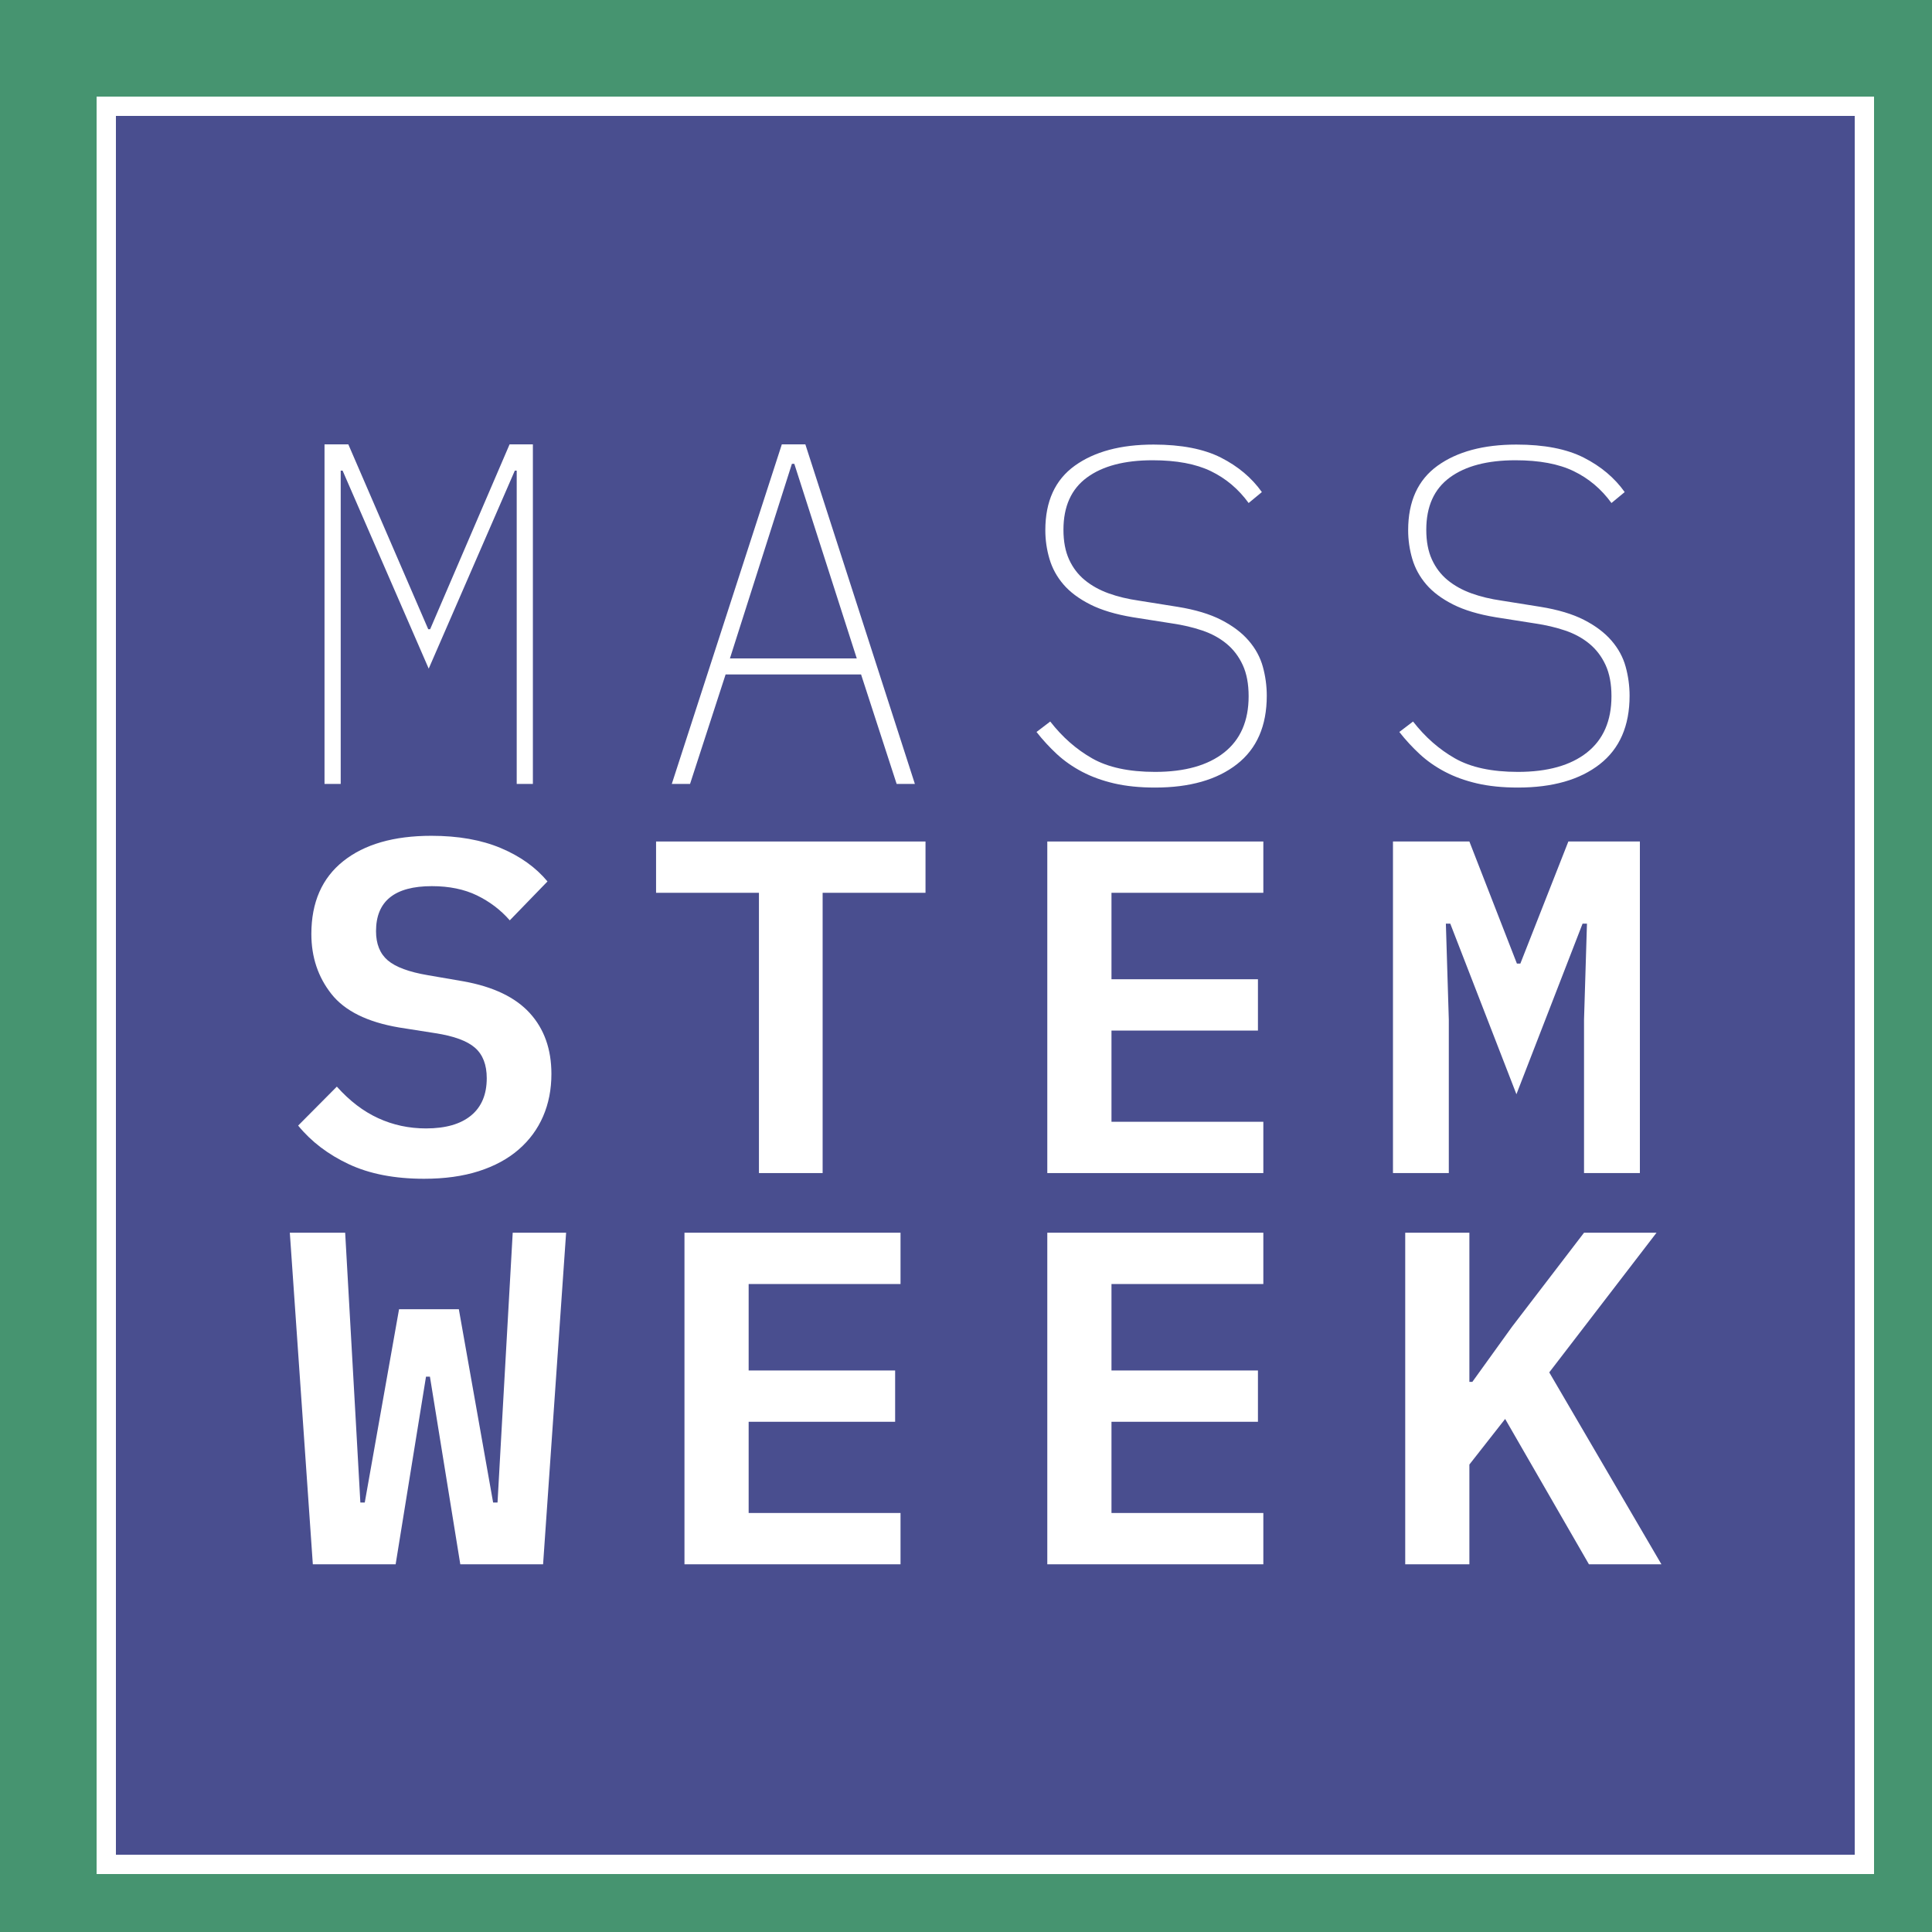 <?xml version="1.0" encoding="UTF-8"?>
<svg width="100px" height="100px" viewBox="0 0 100 100" version="1.1" xmlns="http://www.w3.org/2000/svg" xmlns:xlink="http://www.w3.org/1999/xlink">
    <!-- Generator: Sketch 55.2 (78181) - https://sketchapp.com -->
    <title>Stem Week Logo</title>
    <desc>Created with Sketch.</desc>
    <g id="Symbols" stroke="none" stroke-width="1" fill="none" fill-rule="evenodd">
        <g id="Sidebar" transform="translate(-26, -140)">
            <g id="Stem-Week-Logo">
                <g transform="translate(26, 140)">
                    <rect id="green-box" fill="#469470" x="0" y="0" width="100" height="100"></rect>
                    <rect id="blue-box" stroke="#FFFFFF" fill="#494E8F" x="5.5" y="5.5" width="91" height="91"></rect>
                    <g id="text" transform="translate(15, 23)" fill="#FFFFFF">
                        <path d="M44.786,17.764 C43.992,17.764 43.286,17.692 42.669,17.549 C42.052,17.405 41.498,17.204 41.008,16.946 C40.518,16.688 40.083,16.383 39.702,16.031 C39.322,15.678 38.971,15.297 38.65,14.887 L39.36,14.346 C39.985,15.15 40.708,15.785 41.528,16.252 C42.348,16.719 43.434,16.953 44.786,16.953 C46.324,16.953 47.516,16.618 48.362,15.95 C49.207,15.281 49.629,14.31 49.629,13.037 C49.629,12.401 49.528,11.863 49.325,11.423 C49.122,10.982 48.843,10.615 48.488,10.321 C48.133,10.028 47.715,9.799 47.233,9.636 C46.752,9.473 46.232,9.351 45.674,9.269 L43.645,8.95 C42.749,8.802 42.01,8.58 41.426,8.285 C40.843,7.989 40.382,7.645 40.044,7.251 C39.706,6.857 39.465,6.418 39.322,5.933 C39.178,5.449 39.106,4.952 39.106,4.443 C39.106,2.95 39.613,1.838 40.628,1.107 C41.642,0.377 43.003,0.011 44.71,0.011 C46.147,0.011 47.309,0.237 48.197,0.687 C49.084,1.138 49.79,1.732 50.314,2.47 L49.629,3.036 C49.105,2.314 48.454,1.765 47.677,1.388 C46.899,1.011 45.893,0.823 44.659,0.823 C43.205,0.823 42.073,1.12 41.262,1.716 C40.45,2.311 40.044,3.212 40.044,4.419 C40.044,5.023 40.142,5.536 40.336,5.96 C40.53,6.385 40.801,6.74 41.148,7.025 C41.494,7.31 41.904,7.538 42.377,7.71 C42.85,7.881 43.375,8.007 43.949,8.089 L45.953,8.409 C46.866,8.557 47.618,8.782 48.209,9.086 C48.801,9.389 49.275,9.746 49.629,10.157 C49.984,10.567 50.229,11.018 50.365,11.511 C50.5,12.003 50.568,12.504 50.568,13.012 C50.568,14.572 50.052,15.754 49.021,16.558 C47.99,17.362 46.578,17.764 44.786,17.764" id="Fill-6"></path>
                        <path d="M63.566,17.764 C62.771,17.764 62.065,17.692 61.448,17.549 C60.831,17.405 60.278,17.204 59.788,16.946 C59.297,16.688 58.862,16.383 58.482,16.031 C58.101,15.678 57.75,15.297 57.429,14.887 L58.139,14.346 C58.765,15.15 59.487,15.785 60.307,16.252 C61.127,16.719 62.213,16.953 63.566,16.953 C65.104,16.953 66.296,16.618 67.141,15.95 C67.986,15.281 68.409,14.31 68.409,13.037 C68.409,12.401 68.308,11.863 68.105,11.423 C67.902,10.982 67.623,10.615 67.268,10.321 C66.913,10.028 66.495,9.799 66.013,9.636 C65.531,9.473 65.011,9.351 64.453,9.269 L62.425,8.95 C61.529,8.802 60.789,8.58 60.206,8.285 C59.623,7.989 59.162,7.645 58.824,7.251 C58.486,6.857 58.245,6.418 58.101,5.933 C57.958,5.449 57.886,4.952 57.886,4.443 C57.886,2.95 58.393,1.838 59.407,1.107 C60.421,0.377 61.782,0.011 63.49,0.011 C64.926,0.011 66.089,0.237 66.976,0.687 C67.864,1.138 68.569,1.732 69.094,2.47 L68.409,3.036 C67.885,2.314 67.234,1.765 66.456,1.388 C65.679,1.011 64.673,0.823 63.439,0.823 C61.985,0.823 60.853,1.12 60.041,1.716 C59.23,2.311 58.824,3.212 58.824,4.419 C58.824,5.023 58.921,5.536 59.116,5.96 C59.31,6.385 59.58,6.74 59.927,7.025 C60.273,7.31 60.683,7.538 61.157,7.71 C61.63,7.881 62.154,8.007 62.729,8.089 L64.732,8.409 C65.645,8.557 66.397,8.782 66.989,9.086 C67.581,9.389 68.054,9.746 68.409,10.157 C68.764,10.567 69.009,11.018 69.144,11.511 C69.279,12.003 69.347,12.504 69.347,13.012 C69.347,14.572 68.831,15.754 67.8,16.558 C66.769,17.362 65.357,17.764 63.566,17.764" id="Fill-8"></path>
                        <path d="M6.948,38.013 C5.427,38.013 4.129,37.762 3.056,37.259 C1.982,36.755 1.108,36.089 0.432,35.26 L2.435,33.243 C3.094,33.981 3.808,34.526 4.578,34.878 C5.347,35.231 6.171,35.407 7.05,35.407 C8.064,35.407 8.842,35.184 9.383,34.738 C9.924,34.293 10.194,33.648 10.194,32.806 C10.194,32.112 9.991,31.587 9.586,31.232 C9.18,30.877 8.495,30.625 7.532,30.477 L5.655,30.182 C4.015,29.904 2.849,29.326 2.156,28.451 C1.463,27.575 1.116,26.539 1.116,25.344 C1.116,23.707 1.666,22.451 2.765,21.575 C3.863,20.699 5.385,20.261 7.329,20.261 C8.715,20.261 9.911,20.472 10.917,20.894 C11.922,21.316 12.73,21.893 13.338,22.623 L11.386,24.637 C10.913,24.096 10.346,23.666 9.687,23.346 C9.028,23.027 8.25,22.867 7.354,22.867 C5.427,22.867 4.463,23.644 4.463,25.197 C4.463,25.858 4.666,26.362 5.072,26.709 C5.478,27.055 6.171,27.311 7.151,27.477 L9.002,27.796 C10.541,28.075 11.682,28.623 12.426,29.442 C13.169,30.261 13.541,31.309 13.541,32.586 C13.541,33.388 13.398,34.121 13.11,34.784 C12.823,35.447 12.4,36.02 11.842,36.503 C11.285,36.986 10.596,37.358 9.776,37.621 C8.956,37.883 8.013,38.013 6.948,38.013" id="Fill-10"></path>
                        <polygon id="Fill-12" points="27.579 23.211 27.579 37.718 24.283 37.718 24.283 23.211 18.958 23.211 18.958 20.556 32.904 20.556 32.904 23.211"></polygon>
                        <polygon id="Fill-14" points="39.208 37.718 39.208 20.556 50.39 20.556 50.39 23.211 42.53 23.211 42.53 27.686 50.111 27.686 50.111 30.342 42.53 30.342 42.53 35.063 50.39 35.063 50.39 37.718"></polygon>
                        <polygon id="Fill-16" points="66.989 29.776 67.141 24.809 66.913 24.809 63.49 33.637 60.066 24.809 59.838 24.809 59.99 29.776 59.99 37.718 57.1 37.718 57.1 20.556 61.055 20.556 63.515 26.875 63.693 26.875 66.178 20.556 69.88 20.556 69.88 37.718 66.989 37.718"></polygon>
                        <polygon id="Fill-18" points="1.192 57.968 0.001 40.805 2.866 40.805 3.424 50.69 3.652 54.771 3.88 54.771 5.655 44.764 8.749 44.764 10.524 54.771 10.752 54.771 10.98 50.69 11.538 40.805 14.302 40.805 13.11 57.968 8.825 57.968 7.253 48.255 7.05 48.255 5.478 57.968"></polygon>
                        <polygon id="Fill-20" points="20.428 57.968 20.428 40.805 31.611 40.805 31.611 43.461 23.75 43.461 23.75 47.936 31.332 47.936 31.332 50.591 23.75 50.591 23.75 55.312 31.611 55.312 31.611 57.968"></polygon>
                        <polygon id="Fill-22" points="39.208 57.968 39.208 40.805 50.39 40.805 50.39 43.461 42.53 43.461 42.53 47.936 50.111 47.936 50.111 50.591 42.53 50.591 42.53 55.312 50.39 55.312 50.39 57.968"></polygon>
                        <polygon id="Fill-24" points="62.906 50.444 61.055 52.804 61.055 57.968 57.734 57.968 57.734 40.805 61.055 40.805 61.055 48.526 61.208 48.526 63.261 45.674 66.989 40.805 70.742 40.805 65.189 48.034 70.995 57.968 67.243 57.968"></polygon>
                        <polygon id="Fill-4" points="11.745 1.36 11.647 1.36 7.19 11.608 2.733 1.36 2.635 1.36 2.635 17.576 1.797 17.576 1.797 0 3.029 0 7.165 9.568 7.264 9.568 11.376 0 12.582 0 12.582 17.576 11.745 17.576"></polygon>
                        <path d="M26.113,1.007 L25.989,1.007 L22.781,11.079 L29.346,11.079 L26.113,1.007 Z M31.41,17.576 L29.569,11.91 L22.557,11.91 L20.717,17.576 L19.772,17.576 L25.467,0 L26.685,0 L32.354,17.576 L31.41,17.576 Z" id="Fill-5"></path>
                    </g>
                </g>
            </g>
        </g>
    </g>
</svg>